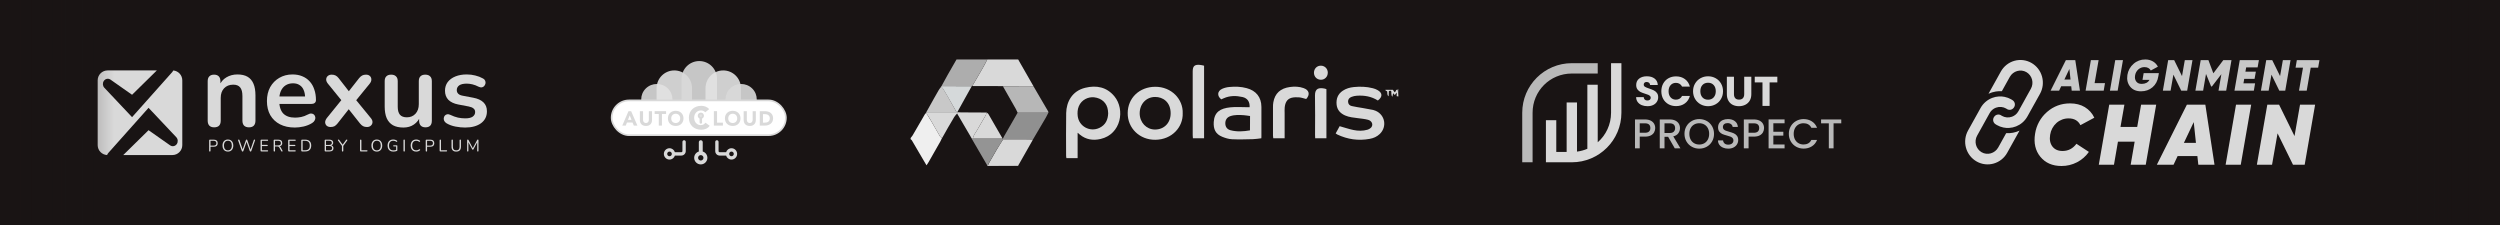 <svg width="1009" height="91" viewBox="0 0 1009 91" fill="none" xmlns="http://www.w3.org/2000/svg">
<rect x="0" y="0" width="1009" height="91" fill="#333333" stroke="none"/>
<g clip-path="url(#clip0_43_21955)">
<rect width="1009" height="91" fill="#191414"/>
<path d="M-10 0H1019" stroke="#191414" stroke-width="3"/>
<path d="M-10 91H1019" stroke="#191414" stroke-width="3"/>
<path fill-rule="evenodd" clip-rule="evenodd" d="M53.303 47.281C53.303 47.281 53.303 47.28 53.304 47.28L69.541 29.064C69.71 28.875 69.846 28.664 69.948 28.44C71.982 28.629 73.574 30.34 73.574 32.423V58.577C73.574 60.786 71.783 62.577 69.574 62.577H49.746L59.955 52.545L68.662 58.66C69.558 59.289 70.762 59.043 71.377 58.104C71.931 57.258 71.835 56.109 71.149 55.382L59.955 43.514V43.514L43.717 61.73C43.494 61.98 43.329 62.267 43.222 62.572C41.105 62.468 39.42 60.719 39.42 58.577V32.423C39.42 30.214 41.211 28.423 43.42 28.423H63.303L53.303 38.25L44.596 32.135C43.699 31.505 42.496 31.751 41.881 32.691C41.327 33.536 41.423 34.686 42.109 35.412L53.303 47.281Z" fill="#D9D9D9"/>
<path d="M187.725 51.475C186.518 51.475 185.241 51.348 183.894 51.096C182.547 50.843 181.34 50.408 180.273 49.791C179.824 49.51 179.501 49.187 179.305 48.822C179.136 48.429 179.066 48.051 179.094 47.686C179.151 47.293 179.291 46.956 179.515 46.675C179.768 46.395 180.077 46.212 180.442 46.128C180.835 46.044 181.256 46.114 181.705 46.339C182.827 46.872 183.88 47.251 184.862 47.475C185.844 47.672 186.813 47.77 187.767 47.77C189.114 47.77 190.111 47.545 190.756 47.096C191.43 46.619 191.766 46.002 191.766 45.244C191.766 44.598 191.542 44.107 191.093 43.77C190.672 43.406 190.026 43.139 189.156 42.971L184.946 42.171C183.206 41.834 181.873 41.202 180.947 40.276C180.049 39.322 179.6 38.101 179.6 36.614C179.6 35.266 179.964 34.102 180.694 33.119C181.452 32.137 182.49 31.379 183.81 30.846C185.129 30.312 186.644 30.046 188.356 30.046C189.591 30.046 190.742 30.186 191.809 30.467C192.903 30.72 193.956 31.127 194.966 31.688C195.387 31.912 195.668 32.207 195.808 32.572C195.976 32.937 196.019 33.316 195.934 33.709C195.85 34.073 195.682 34.41 195.429 34.719C195.177 35 194.854 35.182 194.461 35.266C194.096 35.322 193.675 35.238 193.198 35.014C192.328 34.565 191.486 34.242 190.672 34.045C189.886 33.849 189.128 33.751 188.398 33.751C187.023 33.751 185.999 33.989 185.325 34.466C184.68 34.944 184.357 35.575 184.357 36.361C184.357 36.95 184.553 37.441 184.946 37.834C185.339 38.227 185.943 38.494 186.757 38.634L190.967 39.434C192.791 39.771 194.166 40.388 195.092 41.286C196.047 42.185 196.524 43.392 196.524 44.907C196.524 46.956 195.724 48.57 194.124 49.749C192.524 50.899 190.391 51.475 187.725 51.475Z" fill="#D9D9D9"/>
<path d="M162.84 51.474C161.128 51.474 159.711 51.166 158.588 50.548C157.465 49.903 156.623 48.949 156.062 47.685C155.529 46.422 155.262 44.851 155.262 42.97V32.782C155.262 31.884 155.487 31.224 155.936 30.803C156.385 30.354 157.03 30.13 157.872 30.13C158.714 30.13 159.36 30.354 159.809 30.803C160.286 31.224 160.525 31.884 160.525 32.782V43.054C160.525 44.514 160.819 45.594 161.409 46.296C161.998 46.998 162.938 47.349 164.229 47.349C165.633 47.349 166.784 46.872 167.682 45.917C168.58 44.935 169.029 43.644 169.029 42.044V32.782C169.029 31.884 169.253 31.224 169.702 30.803C170.151 30.354 170.797 30.13 171.639 30.13C172.481 30.13 173.127 30.354 173.576 30.803C174.053 31.224 174.291 31.884 174.291 32.782V48.696C174.291 50.492 173.435 51.39 171.723 51.39C170.909 51.39 170.278 51.166 169.829 50.717C169.38 50.239 169.155 49.566 169.155 48.696V45.496L169.745 46.759C169.155 48.275 168.257 49.44 167.05 50.254C165.871 51.068 164.468 51.474 162.84 51.474Z" fill="#D9D9D9"/>
<path d="M133.416 51.264C132.799 51.264 132.28 51.096 131.859 50.759C131.466 50.394 131.255 49.931 131.227 49.37C131.227 48.808 131.466 48.219 131.943 47.601L138.763 39.181V41.665L132.364 33.793C131.859 33.175 131.62 32.586 131.648 32.024C131.676 31.463 131.887 31.014 132.28 30.677C132.701 30.312 133.22 30.13 133.837 30.13C134.483 30.13 135.016 30.242 135.437 30.467C135.886 30.691 136.293 31.042 136.658 31.519L141.71 38.002H139.858L144.952 31.519C145.345 31.042 145.751 30.691 146.172 30.467C146.593 30.242 147.113 30.13 147.73 30.13C148.376 30.13 148.895 30.312 149.288 30.677C149.681 31.042 149.877 31.505 149.877 32.066C149.905 32.628 149.667 33.217 149.162 33.835L142.804 41.623V39.266L149.625 47.601C150.13 48.191 150.368 48.766 150.34 49.327C150.312 49.889 150.088 50.352 149.667 50.717C149.274 51.081 148.755 51.264 148.109 51.264C147.492 51.264 146.972 51.152 146.551 50.927C146.13 50.703 145.723 50.352 145.33 49.875L139.858 42.97H141.626L136.195 49.875C135.83 50.324 135.437 50.675 135.016 50.927C134.595 51.152 134.062 51.264 133.416 51.264Z" fill="#D9D9D9"/>
<path d="M119.016 51.475C116.686 51.475 114.679 51.04 112.995 50.17C111.311 49.3 110.006 48.065 109.08 46.465C108.182 44.865 107.733 42.971 107.733 40.781C107.733 38.648 108.168 36.782 109.038 35.182C109.936 33.582 111.157 32.333 112.701 31.435C114.272 30.509 116.055 30.046 118.047 30.046C119.507 30.046 120.812 30.285 121.963 30.762C123.141 31.239 124.138 31.926 124.952 32.825C125.794 33.723 126.425 34.817 126.846 36.108C127.295 37.371 127.52 38.803 127.52 40.402C127.52 40.908 127.337 41.301 126.973 41.581C126.636 41.834 126.145 41.96 125.499 41.96H111.985V38.929H123.815L123.141 39.56C123.141 38.269 122.945 37.189 122.552 36.319C122.187 35.449 121.64 34.789 120.91 34.34C120.208 33.863 119.324 33.624 118.258 33.624C117.079 33.624 116.069 33.905 115.227 34.466C114.413 35 113.781 35.772 113.332 36.782C112.911 37.764 112.701 38.943 112.701 40.318V40.613C112.701 42.914 113.234 44.641 114.3 45.791C115.395 46.914 116.995 47.475 119.1 47.475C119.83 47.475 120.644 47.391 121.542 47.223C122.468 47.026 123.338 46.703 124.152 46.254C124.741 45.917 125.26 45.777 125.71 45.833C126.159 45.861 126.509 46.016 126.762 46.296C127.043 46.577 127.211 46.928 127.267 47.349C127.323 47.742 127.239 48.149 127.015 48.57C126.818 48.991 126.467 49.356 125.962 49.664C124.98 50.282 123.843 50.745 122.552 51.054C121.289 51.334 120.11 51.475 119.016 51.475Z" fill="#D9D9D9"/>
<path d="M86.433 51.391C85.591 51.391 84.945 51.166 84.496 50.717C84.047 50.24 83.823 49.566 83.823 48.696V32.782C83.823 31.912 84.047 31.253 84.496 30.804C84.945 30.355 85.577 30.13 86.391 30.13C87.205 30.13 87.836 30.355 88.285 30.804C88.734 31.253 88.959 31.912 88.959 32.782V35.645L88.496 34.593C89.113 33.105 90.068 31.983 91.359 31.225C92.678 30.439 94.165 30.046 95.821 30.046C97.477 30.046 98.838 30.355 99.905 30.972C100.971 31.59 101.771 32.53 102.305 33.793C102.838 35.028 103.104 36.599 103.104 38.508V48.696C103.104 49.566 102.88 50.24 102.431 50.717C101.982 51.166 101.336 51.391 100.494 51.391C99.652 51.391 98.993 51.166 98.516 50.717C98.067 50.24 97.842 49.566 97.842 48.696V38.761C97.842 37.161 97.533 35.996 96.916 35.266C96.326 34.536 95.4 34.172 94.137 34.172C92.594 34.172 91.359 34.663 90.432 35.645C89.534 36.599 89.085 37.877 89.085 39.476V48.696C89.085 50.492 88.201 51.391 86.433 51.391Z" fill="#D9D9D9"/>
<path d="M188.794 61.171C188.713 61.171 188.65 61.148 188.605 61.103C188.56 61.054 188.538 60.987 188.538 60.901V56.59C188.538 56.5 188.56 56.433 188.605 56.388C188.65 56.343 188.713 56.32 188.794 56.32C188.866 56.32 188.922 56.336 188.963 56.367C189.008 56.395 189.048 56.442 189.084 56.509L190.933 59.99H190.73L192.572 56.509C192.608 56.442 192.646 56.395 192.687 56.367C192.727 56.336 192.786 56.32 192.862 56.32C192.939 56.32 192.999 56.343 193.044 56.388C193.089 56.433 193.112 56.5 193.112 56.59V60.901C193.112 60.987 193.089 61.054 193.044 61.103C193.004 61.148 192.941 61.171 192.855 61.171C192.774 61.171 192.711 61.148 192.666 61.103C192.621 61.054 192.599 60.987 192.599 60.901V57.11H192.761L191.074 60.274C191.043 60.332 191.009 60.375 190.973 60.402C190.942 60.424 190.894 60.436 190.831 60.436C190.768 60.436 190.719 60.422 190.683 60.395C190.647 60.368 190.615 60.328 190.589 60.274L188.882 57.103H189.044V60.901C189.044 60.987 189.021 61.054 188.976 61.103C188.936 61.148 188.875 61.171 188.794 61.171Z" fill="#D9D9D9"/>
<path d="M184.142 61.184C183.827 61.184 183.551 61.144 183.312 61.063C183.078 60.978 182.881 60.854 182.719 60.692C182.557 60.526 182.435 60.321 182.354 60.078C182.273 59.835 182.233 59.556 182.233 59.242V56.604C182.233 56.509 182.255 56.44 182.3 56.395C182.35 56.345 182.42 56.32 182.51 56.32C182.599 56.32 182.667 56.345 182.712 56.395C182.761 56.44 182.786 56.509 182.786 56.604V59.215C182.786 59.709 182.901 60.08 183.13 60.328C183.36 60.571 183.697 60.692 184.142 60.692C184.587 60.692 184.922 60.571 185.147 60.328C185.372 60.08 185.485 59.709 185.485 59.215V56.604C185.485 56.509 185.509 56.44 185.559 56.395C185.608 56.345 185.678 56.32 185.768 56.32C185.853 56.32 185.919 56.345 185.964 56.395C186.013 56.44 186.038 56.509 186.038 56.604V59.242C186.038 59.66 185.966 60.015 185.822 60.307C185.683 60.6 185.471 60.82 185.188 60.969C184.904 61.112 184.556 61.184 184.142 61.184Z" fill="#D9D9D9"/>
<path d="M177.715 61.124C177.626 61.124 177.556 61.099 177.506 61.05C177.457 60.996 177.432 60.924 177.432 60.834V56.624C177.432 56.53 177.455 56.458 177.5 56.408C177.549 56.359 177.619 56.334 177.709 56.334C177.799 56.334 177.866 56.359 177.911 56.408C177.961 56.458 177.985 56.53 177.985 56.624V60.638H180.198C180.279 60.638 180.342 60.661 180.387 60.706C180.432 60.746 180.455 60.805 180.455 60.881C180.455 60.958 180.432 61.018 180.387 61.063C180.342 61.104 180.279 61.124 180.198 61.124H177.715Z" fill="#D9D9D9"/>
<path d="M172.092 61.171C172.002 61.171 171.932 61.146 171.882 61.096C171.837 61.042 171.815 60.971 171.815 60.88V56.651C171.815 56.556 171.84 56.486 171.889 56.441C171.939 56.392 172.008 56.367 172.098 56.367H173.697C174.205 56.367 174.597 56.493 174.871 56.745C175.145 56.992 175.283 57.343 175.283 57.797C175.283 58.247 175.145 58.598 174.871 58.85C174.597 59.102 174.205 59.228 173.697 59.228H172.368V60.88C172.368 60.971 172.346 61.042 172.301 61.096C172.256 61.146 172.186 61.171 172.092 61.171ZM172.368 58.762H173.63C173.994 58.762 174.268 58.681 174.453 58.519C174.642 58.353 174.736 58.112 174.736 57.797C174.736 57.478 174.642 57.237 174.453 57.076C174.268 56.909 173.994 56.826 173.63 56.826H172.368V58.762Z" fill="#D9D9D9"/>
<path d="M167.983 61.184C167.516 61.184 167.115 61.085 166.782 60.887C166.45 60.69 166.193 60.408 166.013 60.044C165.838 59.68 165.75 59.246 165.75 58.742C165.75 58.364 165.8 58.027 165.899 57.73C166.002 57.429 166.148 57.175 166.337 56.968C166.531 56.756 166.767 56.594 167.046 56.482C167.324 56.365 167.637 56.307 167.983 56.307C168.262 56.307 168.528 56.347 168.779 56.428C169.031 56.505 169.249 56.619 169.434 56.772C169.492 56.817 169.53 56.869 169.548 56.927C169.571 56.981 169.573 57.035 169.555 57.089C169.542 57.139 169.515 57.181 169.474 57.217C169.438 57.249 169.393 57.265 169.339 57.265C169.285 57.265 169.225 57.242 169.157 57.197C168.995 57.067 168.818 56.97 168.624 56.907C168.431 56.844 168.222 56.813 167.997 56.813C167.641 56.813 167.34 56.889 167.093 57.042C166.845 57.19 166.659 57.409 166.533 57.696C166.407 57.984 166.344 58.333 166.344 58.742C166.344 59.151 166.407 59.502 166.533 59.794C166.659 60.082 166.845 60.303 167.093 60.456C167.34 60.604 167.641 60.678 167.997 60.678C168.217 60.678 168.426 60.647 168.624 60.584C168.822 60.516 169.004 60.417 169.171 60.287C169.238 60.242 169.299 60.222 169.353 60.226C169.407 60.226 169.452 60.242 169.488 60.273C169.524 60.305 169.548 60.346 169.562 60.395C169.58 60.444 169.58 60.496 169.562 60.55C169.548 60.604 169.515 60.651 169.461 60.692C169.272 60.854 169.049 60.977 168.793 61.063C168.541 61.144 168.271 61.184 167.983 61.184Z" fill="#D9D9D9"/>
<path d="M163.121 61.171C163.031 61.171 162.961 61.146 162.912 61.097C162.867 61.043 162.844 60.971 162.844 60.881V56.61C162.844 56.516 162.867 56.444 162.912 56.395C162.961 56.345 163.031 56.32 163.121 56.32C163.211 56.32 163.278 56.345 163.323 56.395C163.373 56.444 163.397 56.516 163.397 56.61V60.881C163.397 60.971 163.375 61.043 163.33 61.097C163.285 61.146 163.215 61.171 163.121 61.171Z" fill="#D9D9D9"/>
<path d="M158.772 61.184C158.264 61.184 157.834 61.088 157.484 60.894C157.137 60.701 156.874 60.422 156.694 60.058C156.514 59.693 156.424 59.257 156.424 58.749C156.424 58.371 156.474 58.032 156.573 57.73C156.676 57.429 156.825 57.175 157.018 56.968C157.216 56.756 157.454 56.594 157.733 56.482C158.016 56.365 158.336 56.307 158.691 56.307C158.974 56.307 159.249 56.347 159.514 56.428C159.78 56.505 160.016 56.628 160.223 56.799C160.277 56.84 160.31 56.885 160.324 56.934C160.337 56.983 160.335 57.033 160.317 57.083C160.303 57.132 160.279 57.175 160.243 57.211C160.211 57.242 160.169 57.26 160.115 57.265C160.065 57.269 160.013 57.253 159.959 57.217C159.775 57.074 159.579 56.97 159.372 56.907C159.166 56.84 158.936 56.806 158.684 56.806C158.325 56.806 158.019 56.882 157.767 57.035C157.519 57.188 157.331 57.409 157.2 57.696C157.074 57.984 157.011 58.335 157.011 58.749C157.011 59.379 157.157 59.86 157.45 60.193C157.747 60.525 158.192 60.692 158.786 60.692C159.001 60.692 159.213 60.672 159.42 60.631C159.627 60.586 159.822 60.525 160.007 60.449L159.885 60.766V59.086H158.92C158.84 59.086 158.779 59.066 158.738 59.025C158.698 58.985 158.678 58.931 158.678 58.864C158.678 58.792 158.698 58.738 158.738 58.702C158.779 58.666 158.84 58.648 158.92 58.648H160.128C160.205 58.648 160.263 58.668 160.303 58.708C160.344 58.749 160.364 58.807 160.364 58.884V60.645C160.364 60.712 160.353 60.768 160.33 60.813C160.308 60.858 160.27 60.892 160.216 60.914C160.027 60.991 159.8 61.056 159.534 61.11C159.274 61.16 159.019 61.184 158.772 61.184Z" fill="#D9D9D9"/>
<path d="M152.075 61.184C151.634 61.184 151.25 61.085 150.921 60.887C150.597 60.685 150.346 60.402 150.166 60.037C149.99 59.673 149.903 59.241 149.903 58.742C149.903 58.364 149.952 58.027 150.051 57.73C150.154 57.429 150.301 57.175 150.49 56.968C150.678 56.756 150.906 56.594 151.171 56.482C151.441 56.365 151.742 56.307 152.075 56.307C152.525 56.307 152.911 56.406 153.235 56.603C153.564 56.801 153.815 57.083 153.991 57.447C154.171 57.807 154.261 58.236 154.261 58.735C154.261 59.113 154.209 59.453 154.106 59.754C154.002 60.055 153.856 60.312 153.667 60.523C153.478 60.734 153.249 60.899 152.979 61.016C152.714 61.128 152.412 61.184 152.075 61.184ZM152.075 60.692C152.417 60.692 152.705 60.615 152.938 60.462C153.177 60.309 153.359 60.087 153.485 59.794C153.611 59.502 153.674 59.151 153.674 58.742C153.674 58.126 153.534 57.649 153.256 57.312C152.981 56.97 152.588 56.799 152.075 56.799C151.742 56.799 151.457 56.876 151.218 57.029C150.984 57.181 150.804 57.404 150.678 57.696C150.552 57.984 150.49 58.333 150.49 58.742C150.49 59.354 150.629 59.833 150.908 60.179C151.187 60.521 151.576 60.692 152.075 60.692Z" fill="#D9D9D9"/>
<path d="M145.592 61.124C145.502 61.124 145.433 61.099 145.383 61.05C145.334 60.996 145.309 60.924 145.309 60.834V56.624C145.309 56.53 145.332 56.458 145.377 56.408C145.426 56.359 145.496 56.334 145.586 56.334C145.676 56.334 145.743 56.359 145.788 56.408C145.838 56.458 145.862 56.53 145.862 56.624V60.638H148.075C148.156 60.638 148.219 60.661 148.264 60.706C148.309 60.746 148.331 60.805 148.331 60.881C148.331 60.958 148.309 61.018 148.264 61.063C148.219 61.104 148.156 61.124 148.075 61.124H145.592Z" fill="#D9D9D9"/>
<path d="M138.277 61.171C138.187 61.171 138.117 61.146 138.068 61.097C138.023 61.043 138 60.969 138 60.874V58.661L138.122 59.046L136.428 56.712C136.388 56.653 136.368 56.595 136.368 56.536C136.372 56.473 136.397 56.422 136.442 56.381C136.487 56.341 136.545 56.32 136.617 56.32C136.68 56.32 136.736 56.336 136.786 56.367C136.835 56.395 136.88 56.44 136.921 56.502L138.358 58.486H138.216L139.653 56.502C139.703 56.435 139.75 56.388 139.795 56.361C139.84 56.334 139.894 56.32 139.957 56.32C140.029 56.32 140.085 56.341 140.125 56.381C140.166 56.417 140.186 56.467 140.186 56.529C140.191 56.588 140.17 56.651 140.125 56.718L138.439 59.046L138.554 58.661V60.874C138.554 61.072 138.461 61.171 138.277 61.171Z" fill="#D9D9D9"/>
<path d="M131.341 61.123C131.242 61.123 131.166 61.099 131.112 61.049C131.062 60.995 131.038 60.919 131.038 60.82V56.671C131.038 56.572 131.062 56.498 131.112 56.448C131.166 56.394 131.242 56.367 131.341 56.367H132.94C133.268 56.367 133.545 56.417 133.77 56.516C133.999 56.61 134.175 56.749 134.296 56.934C134.418 57.118 134.478 57.343 134.478 57.608C134.478 57.905 134.391 58.153 134.215 58.351C134.044 58.548 133.81 58.679 133.514 58.742V58.648C133.851 58.688 134.114 58.809 134.303 59.012C134.496 59.214 134.593 59.482 134.593 59.815C134.593 60.237 134.456 60.561 134.181 60.786C133.907 61.011 133.52 61.123 133.021 61.123H131.341ZM131.577 60.678H132.967C133.327 60.678 133.597 60.606 133.777 60.462C133.957 60.318 134.046 60.1 134.046 59.808C134.046 59.511 133.957 59.293 133.777 59.153C133.597 59.01 133.327 58.938 132.967 58.938H131.577V60.678ZM131.577 58.492H132.859C133.21 58.492 133.475 58.42 133.655 58.276C133.84 58.133 133.932 57.926 133.932 57.656C133.932 57.377 133.84 57.168 133.655 57.028C133.475 56.884 133.21 56.812 132.859 56.812H131.577V58.492Z" fill="#D9D9D9"/>
<path d="M121.896 61.123C121.797 61.123 121.72 61.099 121.666 61.049C121.617 60.995 121.592 60.919 121.592 60.82V56.671C121.592 56.572 121.617 56.498 121.666 56.448C121.72 56.394 121.797 56.367 121.896 56.367H123.198C123.967 56.367 124.561 56.57 124.979 56.974C125.397 57.379 125.606 57.968 125.606 58.742C125.606 59.129 125.552 59.471 125.444 59.767C125.341 60.06 125.186 60.307 124.979 60.51C124.772 60.712 124.52 60.865 124.223 60.968C123.927 61.072 123.585 61.123 123.198 61.123H121.896ZM122.145 60.651H123.157C123.472 60.651 123.744 60.611 123.974 60.53C124.208 60.449 124.401 60.33 124.554 60.172C124.711 60.015 124.828 59.817 124.905 59.578C124.981 59.336 125.019 59.057 125.019 58.742C125.019 58.108 124.864 57.633 124.554 57.318C124.244 56.999 123.778 56.839 123.157 56.839H122.145V60.651Z" fill="#D9D9D9"/>
<path d="M116.613 61.123C116.514 61.123 116.437 61.099 116.383 61.049C116.334 60.995 116.309 60.919 116.309 60.82V56.671C116.309 56.572 116.334 56.498 116.383 56.448C116.437 56.394 116.514 56.367 116.613 56.367H119.122C119.199 56.367 119.257 56.387 119.298 56.428C119.338 56.468 119.358 56.525 119.358 56.597C119.358 56.673 119.338 56.731 119.298 56.772C119.257 56.812 119.199 56.833 119.122 56.833H116.849V58.479H118.981C119.057 58.479 119.116 58.499 119.156 58.539C119.197 58.575 119.217 58.632 119.217 58.708C119.217 58.785 119.197 58.843 119.156 58.884C119.116 58.924 119.057 58.944 118.981 58.944H116.849V60.658H119.122C119.199 60.658 119.257 60.678 119.298 60.719C119.338 60.759 119.358 60.815 119.358 60.887C119.358 60.964 119.338 61.022 119.298 61.063C119.257 61.103 119.199 61.123 119.122 61.123H116.613Z" fill="#D9D9D9"/>
<path d="M110.724 61.171C110.634 61.171 110.565 61.146 110.515 61.096C110.47 61.042 110.448 60.971 110.448 60.88V56.651C110.448 56.556 110.472 56.486 110.522 56.441C110.571 56.392 110.641 56.367 110.731 56.367H112.33C112.838 56.367 113.23 56.486 113.504 56.725C113.778 56.963 113.915 57.303 113.915 57.743C113.915 58.022 113.852 58.265 113.727 58.472C113.605 58.675 113.425 58.83 113.187 58.938C112.948 59.041 112.663 59.093 112.33 59.093L112.397 59.005H112.532C112.708 59.005 112.861 59.05 112.991 59.14C113.122 59.23 113.241 59.374 113.349 59.572L113.996 60.779C114.032 60.842 114.048 60.905 114.044 60.968C114.044 61.027 114.023 61.076 113.983 61.117C113.942 61.153 113.884 61.171 113.807 61.171C113.731 61.171 113.668 61.153 113.619 61.117C113.569 61.081 113.526 61.029 113.49 60.962L112.755 59.599C112.652 59.405 112.532 59.277 112.397 59.214C112.263 59.147 112.085 59.113 111.864 59.113H111.001V60.88C111.001 60.971 110.978 61.042 110.933 61.096C110.889 61.146 110.819 61.171 110.724 61.171ZM111.001 58.675H112.249C112.618 58.675 112.897 58.598 113.086 58.445C113.274 58.288 113.369 58.054 113.369 57.743C113.369 57.442 113.274 57.215 113.086 57.062C112.897 56.905 112.618 56.826 112.249 56.826H111.001V58.675Z" fill="#D9D9D9"/>
<path d="M105.468 61.123C105.369 61.123 105.293 61.099 105.239 61.049C105.189 60.995 105.165 60.919 105.165 60.82V56.671C105.165 56.572 105.189 56.498 105.239 56.448C105.293 56.394 105.369 56.367 105.468 56.367H107.978C108.054 56.367 108.113 56.387 108.153 56.428C108.194 56.468 108.214 56.525 108.214 56.597C108.214 56.673 108.194 56.731 108.153 56.772C108.113 56.812 108.054 56.833 107.978 56.833H105.704V58.479H107.836C107.913 58.479 107.971 58.499 108.012 58.539C108.052 58.575 108.072 58.632 108.072 58.708C108.072 58.785 108.052 58.843 108.012 58.884C107.971 58.924 107.913 58.944 107.836 58.944H105.704V60.658H107.978C108.054 60.658 108.113 60.678 108.153 60.719C108.194 60.759 108.214 60.815 108.214 60.887C108.214 60.964 108.194 61.022 108.153 61.063C108.113 61.103 108.054 61.123 107.978 61.123H105.468Z" fill="#D9D9D9"/>
<path d="M97.914 61.171C97.833 61.171 97.768 61.151 97.718 61.11C97.669 61.065 97.628 61 97.597 60.915L96.106 56.658C96.074 56.563 96.081 56.484 96.126 56.422C96.176 56.354 96.252 56.32 96.356 56.32C96.432 56.32 96.493 56.341 96.538 56.381C96.583 56.417 96.621 56.475 96.652 56.556L98.049 60.651H97.813L99.236 56.577C99.268 56.491 99.306 56.428 99.351 56.388C99.396 56.343 99.457 56.32 99.533 56.32C99.605 56.32 99.661 56.343 99.702 56.388C99.747 56.428 99.785 56.491 99.816 56.577L101.22 60.651H101.01L102.42 56.556C102.443 56.48 102.477 56.422 102.522 56.381C102.571 56.341 102.634 56.32 102.711 56.32C102.805 56.32 102.875 56.352 102.92 56.415C102.965 56.478 102.969 56.559 102.933 56.658L101.436 60.915C101.404 61 101.364 61.065 101.314 61.11C101.269 61.151 101.204 61.171 101.118 61.171C101.037 61.171 100.972 61.151 100.923 61.11C100.878 61.065 100.837 61 100.801 60.915L99.445 57.008H99.594L98.224 60.915C98.193 61 98.154 61.065 98.11 61.11C98.065 61.151 97.999 61.171 97.914 61.171Z" fill="#D9D9D9"/>
<path d="M91.972 61.184C91.531 61.184 91.146 61.085 90.818 60.887C90.494 60.685 90.242 60.402 90.062 60.037C89.887 59.673 89.799 59.241 89.799 58.742C89.799 58.364 89.849 58.027 89.948 57.73C90.051 57.429 90.197 57.175 90.386 56.968C90.575 56.756 90.802 56.594 91.068 56.482C91.338 56.365 91.639 56.307 91.972 56.307C92.421 56.307 92.808 56.406 93.132 56.603C93.46 56.801 93.712 57.083 93.888 57.447C94.067 57.807 94.157 58.236 94.157 58.735C94.157 59.113 94.106 59.453 94.002 59.754C93.899 60.055 93.753 60.312 93.564 60.523C93.375 60.734 93.145 60.899 92.876 61.016C92.61 61.128 92.309 61.184 91.972 61.184ZM91.972 60.692C92.314 60.692 92.601 60.615 92.835 60.462C93.074 60.309 93.256 60.087 93.382 59.794C93.508 59.502 93.571 59.151 93.571 58.742C93.571 58.126 93.431 57.649 93.152 57.312C92.878 56.97 92.484 56.799 91.972 56.799C91.639 56.799 91.353 56.876 91.115 57.029C90.881 57.181 90.701 57.404 90.575 57.696C90.449 57.984 90.386 58.333 90.386 58.742C90.386 59.354 90.526 59.833 90.805 60.179C91.083 60.521 91.472 60.692 91.972 60.692Z" fill="#D9D9D9"/>
<path d="M84.685 61.171C84.595 61.171 84.526 61.146 84.476 61.096C84.431 61.042 84.409 60.971 84.409 60.88V56.651C84.409 56.556 84.433 56.486 84.483 56.441C84.532 56.392 84.602 56.367 84.692 56.367H86.291C86.799 56.367 87.191 56.493 87.465 56.745C87.739 56.992 87.876 57.343 87.876 57.797C87.876 58.247 87.739 58.598 87.465 58.85C87.191 59.102 86.799 59.228 86.291 59.228H84.962V60.88C84.962 60.971 84.939 61.042 84.894 61.096C84.85 61.146 84.78 61.171 84.685 61.171ZM84.962 58.762H86.224C86.588 58.762 86.862 58.681 87.046 58.519C87.235 58.353 87.33 58.112 87.33 57.797C87.33 57.478 87.235 57.237 87.046 57.076C86.862 56.909 86.588 56.826 86.224 56.826H84.962V58.762Z" fill="#D9D9D9"/>
<path opacity="0.9" d="M269.552 44.467C272.013 42.049 272.013 38.129 269.552 35.711C267.091 33.293 263.102 33.293 260.641 35.711C258.181 38.129 258.181 42.049 260.641 44.467C263.102 46.885 267.091 46.885 269.552 44.467Z" fill="#D9D9D9"/>
<path opacity="0.9" d="M265.009 35.565C265.009 31.62 268.206 28.423 272.151 28.423C276.095 28.423 279.293 31.62 279.293 35.565V44.387C279.293 48.332 276.095 51.529 272.151 51.529C268.206 51.529 265.009 48.332 265.009 44.387V35.565Z" fill="#E3E3E3"/>
<path opacity="0.9" d="M275.09 31.784C275.09 27.839 278.288 24.642 282.232 24.642C286.177 24.642 289.374 27.839 289.374 31.784V47.748C289.374 51.693 286.177 54.89 282.232 54.89C278.288 54.89 275.09 51.693 275.09 47.748V31.784Z" fill="#D9D9D9"/>
<path opacity="0.9" d="M284.754 35.565C284.754 31.62 287.952 28.423 291.896 28.423C295.841 28.423 299.038 31.62 299.038 35.565V44.387C299.038 48.332 295.841 51.529 291.896 51.529C287.952 51.529 284.754 48.332 284.754 44.387V35.565Z" fill="#E3E3E3"/>
<path opacity="0.9" d="M303.581 44.467C306.042 42.049 306.042 38.129 303.581 35.711C301.121 33.293 297.131 33.293 294.671 35.711C292.21 38.129 292.21 42.049 294.671 44.467C297.131 46.885 301.121 46.885 303.581 44.467Z" fill="#D9D9D9"/>
<rect x="246.864" y="40.525" width="70.32" height="14.024" rx="7.012" fill="white" stroke="#D9D9D9" stroke-width="0.68"/>
<path d="M253.661 44.868H254.722L257.254 50.689H255.807L255.305 49.456H253.044L252.559 50.689H251.145L253.661 44.868ZM254.154 46.562L253.447 48.37H254.87L254.154 46.562Z" fill="#D9D9D9"/>
<path d="M263.159 48.444C263.159 48.79 263.107 49.108 263.003 49.398C262.899 49.689 262.743 49.941 262.534 50.155C262.332 50.368 262.077 50.535 261.77 50.656C261.463 50.777 261.109 50.837 260.709 50.837C260.303 50.837 259.947 50.777 259.64 50.656C259.333 50.535 259.076 50.368 258.867 50.155C258.665 49.941 258.511 49.689 258.407 49.398C258.303 49.108 258.251 48.79 258.251 48.444V44.868H259.533V48.395C259.533 48.576 259.561 48.743 259.616 48.897C259.676 49.05 259.758 49.184 259.862 49.3C259.966 49.409 260.09 49.497 260.232 49.563C260.38 49.623 260.539 49.653 260.709 49.653C260.879 49.653 261.035 49.623 261.178 49.563C261.32 49.497 261.444 49.409 261.548 49.3C261.652 49.184 261.731 49.05 261.786 48.897C261.846 48.743 261.877 48.576 261.877 48.395V44.868H263.159V48.444Z" fill="#D9D9D9"/>
<path d="M265.883 46.002H264.222V44.868H268.826V46.002H267.165V50.689H265.883V46.002Z" fill="#D9D9D9"/>
<path d="M269.576 47.778C269.576 47.312 269.653 46.89 269.806 46.512C269.965 46.134 270.185 45.813 270.464 45.55C270.744 45.282 271.075 45.076 271.459 44.934C271.843 44.791 272.262 44.72 272.717 44.72C273.172 44.72 273.591 44.791 273.975 44.934C274.359 45.076 274.69 45.282 274.97 45.55C275.249 45.813 275.466 46.134 275.619 46.512C275.778 46.89 275.858 47.312 275.858 47.778C275.858 48.244 275.778 48.666 275.619 49.045C275.466 49.423 275.249 49.746 274.97 50.015C274.69 50.278 274.359 50.481 273.975 50.623C273.591 50.766 273.172 50.837 272.717 50.837C272.262 50.837 271.843 50.766 271.459 50.623C271.075 50.481 270.744 50.278 270.464 50.015C270.185 49.746 269.965 49.423 269.806 49.045C269.653 48.666 269.576 48.244 269.576 47.778ZM270.908 47.778C270.908 48.052 270.949 48.305 271.031 48.535C271.119 48.76 271.242 48.957 271.401 49.127C271.56 49.291 271.749 49.42 271.969 49.513C272.193 49.606 272.443 49.653 272.717 49.653C272.991 49.653 273.238 49.606 273.457 49.513C273.682 49.42 273.874 49.291 274.032 49.127C274.191 48.957 274.312 48.76 274.394 48.535C274.482 48.305 274.526 48.052 274.526 47.778C274.526 47.51 274.482 47.26 274.394 47.03C274.312 46.8 274.191 46.603 274.032 46.438C273.874 46.268 273.682 46.137 273.457 46.044C273.238 45.95 272.991 45.904 272.717 45.904C272.443 45.904 272.193 45.95 271.969 46.044C271.749 46.137 271.56 46.268 271.401 46.438C271.242 46.603 271.119 46.8 271.031 47.03C270.949 47.26 270.908 47.51 270.908 47.778Z" fill="#D9D9D9"/>
<path d="M288.116 44.868H289.398V49.505H291.775V50.689H288.116V44.868Z" fill="#D9D9D9"/>
<path d="M292.581 47.778C292.581 47.312 292.658 46.89 292.811 46.512C292.97 46.134 293.19 45.813 293.469 45.55C293.749 45.282 294.08 45.076 294.464 44.934C294.848 44.791 295.267 44.72 295.722 44.72C296.177 44.72 296.596 44.791 296.98 44.934C297.364 45.076 297.695 45.282 297.975 45.55C298.255 45.813 298.471 46.134 298.625 46.512C298.783 46.89 298.863 47.312 298.863 47.778C298.863 48.244 298.783 48.666 298.625 49.045C298.471 49.423 298.255 49.746 297.975 50.015C297.695 50.278 297.364 50.481 296.98 50.623C296.596 50.766 296.177 50.837 295.722 50.837C295.267 50.837 294.848 50.766 294.464 50.623C294.08 50.481 293.749 50.278 293.469 50.015C293.19 49.746 292.97 49.423 292.811 49.045C292.658 48.666 292.581 48.244 292.581 47.778ZM293.913 47.778C293.913 48.052 293.954 48.305 294.037 48.535C294.124 48.76 294.248 48.957 294.407 49.127C294.566 49.291 294.755 49.42 294.974 49.513C295.199 49.606 295.448 49.653 295.722 49.653C295.996 49.653 296.243 49.606 296.462 49.513C296.687 49.42 296.879 49.291 297.038 49.127C297.197 48.957 297.317 48.76 297.399 48.535C297.487 48.305 297.531 48.052 297.531 47.778C297.531 47.51 297.487 47.26 297.399 47.03C297.317 46.8 297.197 46.603 297.038 46.438C296.879 46.268 296.687 46.137 296.462 46.044C296.243 45.95 295.996 45.904 295.722 45.904C295.448 45.904 295.199 45.95 294.974 46.044C294.755 46.137 294.566 46.268 294.407 46.438C294.248 46.603 294.124 46.8 294.037 47.03C293.954 47.26 293.913 47.51 293.913 47.778Z" fill="#D9D9D9"/>
<path d="M305.054 48.444C305.054 48.79 305.002 49.108 304.898 49.398C304.794 49.689 304.638 49.941 304.43 50.155C304.227 50.368 303.972 50.535 303.665 50.656C303.358 50.777 303.004 50.837 302.604 50.837C302.199 50.837 301.842 50.777 301.535 50.656C301.228 50.535 300.971 50.368 300.763 50.155C300.56 49.941 300.406 49.689 300.302 49.398C300.198 49.108 300.146 48.79 300.146 48.444V44.868H301.429V48.395C301.429 48.576 301.456 48.743 301.511 48.897C301.571 49.05 301.653 49.184 301.757 49.3C301.862 49.409 301.985 49.497 302.127 49.563C302.275 49.623 302.434 49.653 302.604 49.653C302.774 49.653 302.93 49.623 303.073 49.563C303.215 49.497 303.339 49.409 303.443 49.3C303.547 49.184 303.627 49.05 303.681 48.897C303.742 48.743 303.772 48.576 303.772 48.395V44.868H305.054V48.444Z" fill="#D9D9D9"/>
<path d="M306.651 44.868H308.575C309.041 44.868 309.482 44.92 309.899 45.024C310.321 45.128 310.688 45.298 311.001 45.534C311.313 45.764 311.56 46.065 311.741 46.438C311.927 46.811 312.02 47.263 312.02 47.795C312.02 48.266 311.93 48.683 311.749 49.045C311.574 49.401 311.335 49.702 311.034 49.949C310.732 50.19 310.384 50.374 309.99 50.5C309.595 50.626 309.181 50.689 308.748 50.689H306.651V44.868ZM307.934 49.505H308.6C308.896 49.505 309.17 49.475 309.422 49.415C309.68 49.354 309.902 49.256 310.088 49.119C310.275 48.976 310.42 48.792 310.524 48.568C310.634 48.337 310.688 48.058 310.688 47.729C310.688 47.444 310.634 47.197 310.524 46.989C310.42 46.775 310.277 46.6 310.096 46.463C309.916 46.326 309.702 46.224 309.455 46.159C309.214 46.087 308.959 46.052 308.69 46.052H307.934V49.505Z" fill="#D9D9D9"/>
<path d="M284.63 45.331C284.428 45.088 284.178 44.902 283.879 44.772C283.589 44.642 283.251 44.577 282.865 44.577C282.479 44.577 282.119 44.651 281.785 44.798C281.46 44.945 281.175 45.153 280.929 45.421C280.692 45.681 280.503 45.993 280.363 46.356C280.231 46.72 280.165 47.114 280.165 47.538C280.165 47.971 280.231 48.37 280.363 48.733C280.503 49.088 280.692 49.4 280.929 49.668C281.166 49.928 281.443 50.132 281.759 50.279C282.084 50.426 282.43 50.499 282.799 50.499C283.221 50.499 283.594 50.413 283.919 50.24C284.244 50.067 284.511 49.824 284.722 49.513L286.434 50.772C286.039 51.318 285.539 51.72 284.933 51.98C284.327 52.24 283.704 52.37 283.063 52.37C282.334 52.37 281.662 52.257 281.048 52.032C280.433 51.807 279.902 51.487 279.454 51.071C279.006 50.647 278.655 50.136 278.4 49.538C278.155 48.941 278.032 48.274 278.032 47.538C278.032 46.802 278.155 46.136 278.4 45.538C278.655 44.941 279.006 44.434 279.454 44.019C279.902 43.594 280.433 43.27 281.048 43.045C281.662 42.82 282.334 42.707 283.063 42.707C283.326 42.707 283.598 42.733 283.879 42.785C284.169 42.828 284.45 42.902 284.722 43.006C285.003 43.11 285.271 43.248 285.525 43.421C285.78 43.594 286.008 43.807 286.21 44.058L284.63 45.331Z" fill="#D9D9D9"/>
<path d="M282.85 49.926C282.578 49.926 282.356 49.709 282.356 49.445V47.687C282.356 47.422 282.579 47.206 282.85 47.206C283.123 47.206 283.345 47.423 283.345 47.687V49.445C283.345 49.71 283.122 49.926 282.85 49.926Z" fill="#D9D9D9"/>
<path d="M284.09 46.948C284.225 46.268 283.785 45.607 283.107 45.472C282.429 45.337 281.771 45.779 281.636 46.459C281.502 47.14 281.942 47.801 282.62 47.936C283.298 48.071 283.956 47.629 284.09 46.948Z" fill="#D9D9D9"/>
<path d="M283.345 46.711C283.345 46.984 283.124 47.206 282.85 47.206C282.577 47.206 282.356 46.984 282.356 46.711C282.356 46.438 282.577 46.217 282.85 46.217C283.124 46.217 283.345 46.438 283.345 46.711Z" fill="#E3E3E3"/>
<path d="M270.213 59.823C271.235 59.823 272.102 60.504 272.39 61.438H274.976C275.225 61.438 275.428 61.234 275.428 60.983V57.266C275.428 56.892 275.729 56.589 276.1 56.589C276.472 56.589 276.773 56.892 276.773 57.266V60.983C276.773 61.98 275.967 62.791 274.976 62.791H272.39C272.102 63.725 271.235 64.406 270.213 64.406C268.958 64.406 267.936 63.378 267.936 62.114C267.936 60.851 268.958 59.823 270.213 59.823ZM270.213 63.053C270.728 63.053 271.146 62.632 271.146 62.114C271.146 61.597 270.728 61.176 270.213 61.176C269.699 61.176 269.281 61.597 269.281 62.114C269.281 62.632 269.699 63.053 270.213 63.053Z" fill="#D9D9D9"/>
<path d="M282.835 56.589C283.269 56.589 283.621 56.942 283.621 57.376V61.148C284.708 61.484 285.499 62.498 285.499 63.694C285.499 65.163 284.304 66.358 282.835 66.358C281.366 66.358 280.17 65.163 280.17 63.694C280.17 62.498 280.962 61.484 282.048 61.148V57.376C282.048 56.942 282.4 56.589 282.835 56.589ZM281.744 63.694C281.744 64.296 282.233 64.785 282.835 64.785C283.437 64.785 283.926 64.296 283.926 63.694C283.926 63.092 283.437 62.603 282.835 62.603C282.233 62.603 281.744 63.092 281.744 63.694Z" fill="#D9D9D9"/>
<path d="M295.228 64.406C294.206 64.406 293.339 63.725 293.052 62.791H290.465C289.474 62.791 288.668 61.98 288.668 60.983V57.266C288.668 56.892 288.969 56.589 289.341 56.589C289.712 56.589 290.013 56.892 290.013 57.266V60.983C290.013 61.234 290.216 61.438 290.465 61.438H293.052C293.339 60.504 294.206 59.823 295.228 59.823C296.483 59.823 297.505 60.851 297.505 62.114C297.505 63.378 296.483 64.406 295.228 64.406ZM295.228 61.176C294.713 61.176 294.295 61.597 294.295 62.114C294.295 62.632 294.713 63.053 295.228 63.053C295.742 63.053 296.16 62.632 296.16 62.114C296.16 61.597 295.742 61.176 295.228 61.176Z" fill="#D9D9D9"/>
<path d="M410.93 24C412.976 27.583 415.022 31.167 417.068 34.722C412.976 34.75 408.857 34.75 404.765 34.778C404.157 34.778 403.576 34.75 402.968 34.75C399.457 34.722 395.918 34.722 392.406 34.722C393.761 32.407 395.116 30.119 396.443 27.804C397.162 26.564 397.825 25.268 398.489 24C402.636 24 406.783 24 410.93 24Z" fill="#D9D9D9"/>
<path d="M398.489 24C397.798 25.268 397.162 26.536 396.443 27.804C395.116 30.119 393.761 32.407 392.407 34.722C392.351 34.778 392.268 34.805 392.185 34.805C388.121 34.778 384.057 34.75 379.993 34.75C380.795 33.261 381.596 31.773 382.426 30.312C383.615 28.19 384.831 26.095 386.048 24C390.195 24 394.342 24 398.489 24Z" fill="#ADADAD"/>
<path d="M367.524 55.698C367.8 55.34 368.105 55.009 368.326 54.651C370.012 51.757 371.699 48.863 373.385 45.941C373.413 45.858 373.523 45.831 373.579 45.775C373.8 45.913 374.076 45.996 374.187 46.189C374.795 47.154 375.376 48.118 375.956 49.083C377.118 51.095 378.251 53.107 379.412 55.092C379.578 55.34 379.938 55.478 380.214 55.671C379.993 56.139 379.772 56.636 379.523 57.104C377.975 59.833 376.426 62.562 374.878 65.263C374.629 65.732 374.325 66.145 373.938 66.724C372.86 64.905 371.837 63.168 370.842 61.459C369.902 59.861 368.962 58.234 368.022 56.636C367.911 56.443 367.69 56.332 367.524 56.195C367.524 56.057 367.524 55.891 367.524 55.698Z" fill="#EFEFEF"/>
<path d="M563.571 37.534C563.377 37.782 563.184 38.03 562.935 38.361C562.714 38.112 562.52 37.892 562.271 37.616C562.188 38.057 562.106 38.443 561.967 39.05C561.248 38.223 561.774 37.396 561.414 36.624C561.193 36.652 560.889 36.652 560.557 36.707C560.53 37.451 560.474 38.14 560.447 38.857C559.7 38.306 560.032 37.589 559.866 36.9C559.673 36.762 559.396 36.596 559.12 36.431C559.147 36.376 559.175 36.293 559.175 36.238C560.143 36.238 561.083 36.238 562.161 36.238C562.354 36.514 562.603 36.872 562.852 37.23C563.46 37.093 563.267 36.018 564.124 36.211C564.207 36.927 564.29 37.672 564.373 38.388C564.373 38.581 564.373 38.746 564.373 38.939C564.179 38.884 563.958 38.857 563.681 38.802C563.709 38.416 563.709 38.03 563.737 37.672C563.737 37.589 563.737 37.506 563.709 37.423C563.681 37.396 563.626 37.479 563.571 37.534Z" fill="#D9D9D9"/>
<path d="M398.489 67C398.489 66.917 398.489 66.834 398.489 66.752C398.572 66.724 398.682 66.697 398.765 66.669C402.829 66.697 406.866 66.697 410.93 66.724C410.93 66.807 410.93 66.889 410.93 67C406.783 67 402.636 67 398.489 67Z" fill="#EFEFEF"/>
<path d="M564.372 38.333C564.289 37.617 564.206 36.872 564.124 36.156C564.206 36.045 564.289 35.963 564.372 35.852C564.372 36.679 564.372 37.506 564.372 38.333Z" fill="#909090"/>
<path d="M434.928 53.576C434.928 57.16 434.928 60.44 434.928 63.83C433.407 63.83 431.942 63.83 430.394 63.83C430.366 63.582 430.283 63.279 430.283 62.975C430.283 57.187 430.2 51.399 430.311 45.638C430.394 41.09 432.716 36.735 437.942 35.439C442.531 34.309 446.678 35.108 449.802 38.912C454.143 44.205 452.512 54.155 444.218 56.084C441.176 56.801 438.273 56.36 435.785 54.293C435.592 54.127 435.37 53.962 434.928 53.576ZM447.259 45.721C447.231 45.307 447.203 44.894 447.148 44.48C446.789 41.641 444.715 39.629 441.591 39.27C439.352 39.022 436.532 40.153 435.398 42.909C434.873 44.177 434.817 45.5 434.956 46.823C435.453 51.013 439.905 53.438 443.72 51.619C446.208 50.434 447.176 48.312 447.259 45.721Z" fill="#D9D9D9"/>
<path d="M509.078 55.809C507.862 55.947 506.784 56.14 505.678 56.167C502.885 56.223 500.065 56.333 497.273 56.195C495.918 56.14 494.564 55.727 493.292 55.203C490.555 54.1 489.698 52.088 489.863 49.249C490.112 45.169 492.573 43.736 496.526 43.323C498.794 43.075 501.116 43.268 503.411 43.268C503.715 43.268 504.047 43.268 504.351 43.268C504.461 41.09 503.494 39.629 501.475 39.16C498.932 38.582 496.361 38.554 493.9 39.657C493.568 39.794 493.236 39.96 492.905 40.098C491.135 38.747 491.273 36.763 493.264 35.853C494.176 35.439 495.199 35.191 496.167 35.109C498.517 34.888 500.839 34.943 503.162 35.577C506.977 36.597 509.078 39.243 509.106 43.13C509.134 47.071 509.106 51.013 509.106 54.982C509.134 55.203 509.106 55.423 509.078 55.809ZM504.517 46.823C503.632 46.713 502.83 46.548 502.001 46.493C500.176 46.382 498.324 46.272 496.554 46.879C495.199 47.347 494.508 48.422 494.536 49.828C494.564 51.178 495.227 52.171 496.609 52.557C499.208 53.246 501.835 53.08 504.489 52.612C504.517 50.682 504.517 48.863 504.517 46.823Z" fill="#D9D9D9"/>
<path d="M477.339 45.72C477.533 51.233 473.054 56.36 466.28 56.415C459.949 56.47 455.083 51.729 455.138 45.638C455.166 39.518 459.921 35.026 466.28 35.026C472.805 34.998 477.56 40.042 477.339 45.72ZM466.225 39.133C462.631 39.133 459.977 41.944 459.977 45.748C459.977 49.414 462.686 52.281 466.17 52.281C469.847 52.281 472.501 49.579 472.473 45.72C472.473 41.145 469.294 39.105 466.225 39.133Z" fill="#D9D9D9"/>
<path d="M556.106 40.566C553.507 38.912 550.604 38.416 547.563 38.637C546.872 38.692 546.181 38.83 545.545 39.078C544.522 39.436 544.052 40.125 544.079 41.035C544.107 41.999 544.688 42.606 545.545 42.799C547.01 43.13 548.503 43.35 549.996 43.598C551.406 43.846 552.788 44.094 554.198 44.37C554.558 44.453 554.889 44.59 555.249 44.728C559.037 46.41 559.866 51.151 556.908 54.045C555.747 55.175 554.336 55.782 552.761 56.057C548.226 56.884 543.886 56.25 539.739 54.293C539.545 54.21 539.352 54.045 539.075 53.852C539.628 52.832 540.181 51.84 540.679 50.93C542.586 51.454 544.383 52.088 546.263 52.474C548.116 52.86 550.024 52.887 551.876 52.364C552.484 52.171 553.175 51.785 553.535 51.289C554.309 50.158 553.618 48.725 552.097 48.339C550.825 48.008 549.471 47.871 548.143 47.705C546.374 47.457 544.577 47.347 542.891 46.603C541.011 45.776 539.711 44.425 539.462 42.303C539.213 39.932 539.905 37.975 541.978 36.597C543.305 35.715 544.826 35.301 546.374 35.136C548.945 34.888 551.516 34.943 554.06 35.605C554.724 35.77 555.387 36.018 555.968 36.349C558.014 37.479 558.069 39.105 556.106 40.566Z" fill="#D9D9D9"/>
<path d="M485.965 55.809C484.389 55.809 482.979 55.809 481.458 55.809C481.431 55.396 481.375 54.982 481.375 54.596C481.375 45.996 481.375 37.424 481.375 28.824C481.375 26.701 482.094 26.012 484.223 26.178C484.804 26.205 485.384 26.398 485.965 26.509C485.965 36.321 485.965 45.996 485.965 55.809Z" fill="#D9D9D9"/>
<path d="M423.123 45.5C422.791 46.134 422.487 46.795 422.128 47.429C420.33 50.489 418.533 53.521 416.736 56.581C416.322 56.471 415.907 56.305 415.492 56.278C411.926 56.25 408.387 56.25 404.82 56.25C404.82 56.14 404.82 56.029 404.793 55.919C404.959 55.588 405.097 55.258 405.263 54.955C407.087 51.812 408.885 48.67 410.709 45.5C414.884 45.5 419.003 45.5 423.123 45.5Z" fill="#909090"/>
<path d="M423.122 45.5C419.003 45.5 414.884 45.5 410.736 45.5C410.488 44.976 410.239 44.425 409.962 43.929C408.248 40.869 406.506 37.837 404.765 34.805C408.856 34.778 412.976 34.778 417.068 34.75C419.058 38.168 421.077 41.586 423.067 45.004C423.15 45.114 423.095 45.335 423.122 45.5Z" fill="#B7B7B7"/>
<path d="M518.478 55.809C516.902 55.809 515.437 55.809 513.889 55.809C513.861 55.478 513.806 55.119 513.778 54.789C513.778 50.985 513.778 47.153 513.778 43.35C513.778 42.66 513.778 41.971 513.917 41.282C514.552 37.699 516.764 35.632 520.663 35.108C522.487 34.86 524.34 34.915 526.109 35.549C528.404 36.348 528.846 38.14 527.187 39.959C526.247 39.739 525.335 39.38 524.395 39.298C523.372 39.215 522.266 39.215 521.271 39.463C519.363 39.987 518.7 41.53 518.506 43.35C518.423 44.121 518.478 44.921 518.478 45.693C518.478 48.587 518.478 51.481 518.478 54.375C518.478 54.844 518.478 55.285 518.478 55.809Z" fill="#D9D9D9"/>
<path d="M404.848 56.25C408.414 56.25 411.981 56.25 415.52 56.278C415.934 56.278 416.349 56.471 416.764 56.581C415.05 59.585 413.335 62.59 411.649 65.594C411.428 65.98 411.179 66.366 410.958 66.779C406.894 66.752 402.857 66.752 398.793 66.724C398.876 66.476 398.931 66.201 399.069 65.953C400.092 64.188 401.088 62.397 402.138 60.633C402.995 59.144 403.935 57.711 404.848 56.25Z" fill="#D9D9D9"/>
<path d="M535.343 35.991C535.343 42.633 535.343 49.166 535.343 55.809C533.85 55.809 532.385 55.809 530.809 55.809C530.781 55.313 530.754 54.872 530.754 54.431C530.754 49.139 530.836 43.874 530.726 38.582C530.671 35.577 532.412 35.357 534.431 35.715C534.679 35.742 534.956 35.853 535.343 35.991Z" fill="#D9D9D9"/>
<path d="M535.896 29.32C535.896 30.974 534.68 32.214 533.076 32.187C531.5 32.159 530.339 30.974 530.311 29.375C530.311 27.721 531.528 26.481 533.131 26.508C534.707 26.536 535.896 27.749 535.896 29.32Z" fill="#D9D9D9"/>
<path d="M563.571 37.533C563.626 37.478 563.654 37.423 563.709 37.368C563.709 37.451 563.709 37.534 563.737 37.616C563.681 37.589 563.626 37.561 563.571 37.533Z" fill="#909090"/>
<path d="M404.848 56.249C403.936 57.71 402.996 59.144 402.111 60.632C401.06 62.396 400.065 64.16 399.042 65.952C398.904 66.172 398.848 66.448 398.766 66.724C398.683 66.751 398.572 66.779 398.489 66.806C396.388 63.223 394.314 59.612 392.213 56.029C392.351 56.029 392.517 56.001 392.655 56.001C396.637 56.001 400.646 56.001 404.627 56.001C404.682 55.974 404.737 55.974 404.82 55.946C404.82 56.029 404.82 56.139 404.848 56.249Z" fill="#949494"/>
<path d="M380.242 55.699C379.965 55.506 379.578 55.395 379.44 55.12C378.251 53.135 377.145 51.123 375.984 49.111C375.431 48.119 374.823 47.154 374.214 46.217C374.104 46.024 373.8 45.941 373.606 45.803C373.717 45.61 373.8 45.445 373.91 45.252C377.974 45.252 382.011 45.252 386.075 45.252C386.186 45.279 386.296 45.279 386.407 45.307H386.379C386.352 45.472 386.324 45.638 386.296 45.803C385.909 46.272 385.439 46.685 385.135 47.209C383.449 49.993 381.845 52.86 380.242 55.699Z" fill="#D9D9D9"/>
<path d="M386.269 45.775C386.296 45.61 386.324 45.445 386.352 45.279C386.849 45.307 387.347 45.362 387.845 45.362C391.301 45.39 394.784 45.39 398.24 45.417C398.102 45.803 398.019 46.217 397.825 46.547C396.664 48.559 395.475 50.517 394.342 52.556C393.734 53.659 392.794 54.596 392.683 55.947C392.545 55.947 392.379 55.974 392.241 55.974C390.222 52.584 388.232 49.166 386.269 45.775Z" fill="#D9D9D9"/>
<path d="M386.047 45.224C381.983 45.224 377.947 45.224 373.883 45.224C374.961 43.267 376.039 41.338 377.145 39.381C377.726 38.361 378.306 37.314 378.914 36.294C379.191 35.825 379.55 35.412 379.882 34.971C380.131 35.219 380.407 35.439 380.601 35.742C381.181 36.68 381.734 37.617 382.287 38.554C383.531 40.787 384.776 43.019 386.047 45.224Z" fill="#C8C8C8"/>
<path d="M386.048 45.224C384.804 43.019 383.532 40.786 382.26 38.581C381.707 37.644 381.154 36.679 380.574 35.77C380.38 35.494 380.104 35.274 379.855 34.998C379.882 34.915 379.938 34.833 379.965 34.75C384.029 34.778 388.094 34.778 392.185 34.805C391.245 36.514 390.278 38.223 389.338 39.904C388.342 41.696 387.375 43.488 386.379 45.252C386.269 45.252 386.158 45.252 386.048 45.224Z" fill="#D5D9DA"/>
<path d="M398.24 45.445C398.461 45.638 398.765 45.776 398.904 45.997C400.839 49.304 402.746 52.639 404.654 55.947C400.673 55.947 396.664 55.947 392.683 55.947C392.793 54.597 393.733 53.659 394.342 52.557C395.475 50.545 396.664 48.56 397.825 46.548C397.991 46.217 398.102 45.804 398.24 45.445Z" fill="#D9D9D9"/>
<g clip-path="url(#clip1_43_21955)">
<path d="M634.389 25.5C623.337 25.5 614.373 34.457 614.373 45.501V65.5H618.554V45.501C618.554 36.699 625.58 29.678 634.389 29.678H644.841V25.5H634.389Z" fill="#B9B9B9"/>
<path d="M650.221 25.5V45.501C650.221 50.283 648.147 54.539 644.841 57.428V34.201H640.659V60.053C639.35 60.611 637.947 60.998 636.478 61.188V41.362H632.296V61.322H628.115V48.523H623.933V65.499H634.387C645.439 65.499 654.401 56.543 654.401 45.499V25.5H650.221Z" fill="#D9D9D9"/>
<path d="M662.622 42.439C661.939 42.159 661.393 41.745 660.984 41.197C660.575 40.649 660.36 39.988 660.338 39.216H663.395C663.439 39.653 663.59 39.985 663.848 40.215C664.106 40.445 664.441 40.559 664.855 40.559C665.268 40.559 665.616 40.461 665.864 40.265C666.11 40.07 666.233 39.798 666.233 39.45C666.233 39.159 666.135 38.919 665.94 38.728C665.743 38.538 665.503 38.381 665.217 38.258C664.931 38.135 664.525 37.996 663.999 37.839C663.236 37.604 662.616 37.369 662.134 37.134C661.653 36.9 661.238 36.553 660.89 36.094C660.543 35.635 660.37 35.036 660.37 34.298C660.37 33.202 660.767 32.342 661.562 31.721C662.357 31.1 663.393 30.789 664.67 30.789C665.947 30.789 667.016 31.1 667.812 31.721C668.607 32.342 669.032 33.206 669.089 34.314H665.981C665.959 33.933 665.818 33.634 665.562 33.416C665.304 33.198 664.974 33.089 664.57 33.089C664.223 33.089 663.943 33.181 663.73 33.366C663.518 33.551 663.411 33.817 663.411 34.163C663.411 34.544 663.59 34.84 663.949 35.052C664.307 35.265 664.867 35.495 665.629 35.741C666.39 35.999 667.009 36.245 667.485 36.479C667.962 36.714 668.372 37.055 668.72 37.503C669.067 37.952 669.24 38.527 669.24 39.232C669.24 39.937 669.069 40.514 668.728 41.062C668.387 41.61 667.891 42.046 667.242 42.372C666.592 42.697 665.825 42.858 664.94 42.858C664.054 42.858 663.305 42.719 662.622 42.439Z" fill="#D9D9D9"/>
<path d="M671.272 33.719C671.776 32.806 672.478 32.096 673.38 31.587C674.282 31.079 675.304 30.824 676.446 30.824C677.846 30.824 679.044 31.193 680.041 31.932C681.038 32.67 681.703 33.678 682.039 34.953H678.881C678.646 34.46 678.312 34.085 677.881 33.828C677.45 33.57 676.96 33.442 676.411 33.442C675.525 33.442 674.809 33.75 674.26 34.365C673.711 34.98 673.437 35.804 673.437 36.832C673.437 37.861 673.711 38.684 674.26 39.3C674.808 39.915 675.525 40.222 676.411 40.222C676.959 40.222 677.449 40.093 677.881 39.837C678.312 39.579 678.645 39.206 678.881 38.712H682.039C681.703 39.988 681.036 40.992 680.041 41.726C679.044 42.458 677.846 42.824 676.446 42.824C675.304 42.824 674.282 42.569 673.38 42.061C672.478 41.553 671.776 40.844 671.272 39.938C670.767 39.031 670.515 37.997 670.515 36.832C670.515 35.668 670.767 34.63 671.272 33.719Z" fill="#D9D9D9"/>
<path d="M686.332 42.088C685.408 41.574 684.674 40.854 684.131 39.931C683.587 39.008 683.316 37.97 683.316 36.818C683.316 35.667 683.587 34.631 684.131 33.712C684.674 32.795 685.408 32.079 686.332 31.563C687.256 31.049 688.272 30.791 689.38 30.791C690.489 30.791 691.505 31.049 692.43 31.563C693.353 32.077 694.082 32.794 694.613 33.712C695.145 34.629 695.41 35.665 695.41 36.818C695.41 37.971 695.142 39.008 694.604 39.931C694.066 40.854 693.339 41.574 692.421 42.088C691.503 42.602 690.489 42.86 689.38 42.86C688.272 42.86 687.256 42.602 686.332 42.088ZM691.641 39.301C692.207 38.674 692.49 37.847 692.49 36.817C692.49 35.787 692.207 34.944 691.641 34.325C691.075 33.703 690.321 33.393 689.382 33.393C688.442 33.393 687.671 33.701 687.106 34.316C686.54 34.931 686.257 35.765 686.257 36.817C686.257 37.869 686.54 38.689 687.106 39.309C687.672 39.93 688.43 40.24 689.382 40.24C690.333 40.24 691.075 39.927 691.641 39.3V39.301Z" fill="#D9D9D9"/>
<path d="M699.829 30.959V38.009C699.829 38.713 700.002 39.257 700.35 39.636C700.697 40.017 701.206 40.208 701.879 40.208C702.552 40.208 703.065 40.017 703.424 39.636C703.782 39.255 703.963 38.713 703.963 38.009V30.959H706.835V37.993C706.835 39.044 706.61 39.934 706.163 40.662C705.715 41.39 705.113 41.938 704.357 42.307C703.6 42.676 702.759 42.861 701.829 42.861C700.9 42.861 700.068 42.679 699.335 42.316C698.602 41.953 698.022 41.405 697.597 40.671C697.171 39.938 696.959 39.046 696.959 37.994V30.96H699.831L699.829 30.959Z" fill="#D9D9D9"/>
<path d="M717.334 30.959V33.26H714.209V42.744H711.337V33.258H708.213V30.958H717.334V30.959Z" fill="#D9D9D9"/>
<path d="M667.627 53.364C667.347 53.89 666.898 54.318 666.282 54.647C665.667 54.977 664.876 55.142 663.914 55.142H661.797V59.876H659.883V48.21H663.914C664.81 48.21 665.57 48.364 666.19 48.672C666.812 48.979 667.276 49.397 667.584 49.923C667.892 50.449 668.046 51.036 668.046 51.685C668.046 52.278 667.905 52.838 667.625 53.364H667.627ZM665.543 53.087C665.901 52.757 666.081 52.29 666.081 51.685C666.081 50.409 665.359 49.772 663.914 49.772H661.797V53.582H663.914C664.642 53.582 665.186 53.417 665.543 53.087Z" fill="#B9B9B9"/>
<path d="M675.943 59.876L673.255 55.21H671.794V59.876H669.879V48.21H673.911C674.807 48.21 675.566 48.367 676.186 48.68C676.808 48.994 677.273 49.413 677.581 49.939C677.888 50.465 678.042 51.052 678.042 51.701C678.042 52.463 677.821 53.153 677.378 53.774C676.936 54.395 676.255 54.817 675.337 55.041L678.227 59.876H675.943ZM671.794 53.682H673.911C674.628 53.682 675.167 53.503 675.532 53.144C675.896 52.787 676.078 52.305 676.078 51.701C676.078 51.098 675.899 50.624 675.54 50.283C675.181 49.942 674.638 49.772 673.911 49.772H671.794V53.683V53.682Z" fill="#B9B9B9"/>
<path d="M682.82 59.23C681.906 58.721 681.185 58.011 680.653 57.098C680.121 56.187 679.855 55.16 679.855 54.017C679.855 52.874 680.121 51.852 680.653 50.945C681.185 50.038 681.906 49.33 682.82 48.822C683.732 48.313 684.732 48.059 685.818 48.059C686.904 48.059 687.921 48.313 688.834 48.822C689.746 49.332 690.466 50.039 690.992 50.945C691.518 51.852 691.781 52.876 691.781 54.017C691.781 55.158 691.517 56.185 690.992 57.098C690.466 58.011 689.746 58.721 688.834 59.23C687.921 59.739 686.916 59.993 685.818 59.993C684.72 59.993 683.732 59.738 682.82 59.23ZM687.884 57.803C688.488 57.45 688.961 56.947 689.303 56.292C689.645 55.637 689.815 54.88 689.815 54.017C689.815 53.154 689.643 52.4 689.303 51.751C688.961 51.102 688.488 50.603 687.884 50.256C687.28 49.909 686.591 49.736 685.818 49.736C685.045 49.736 684.356 49.91 683.752 50.256C683.148 50.603 682.675 51.102 682.333 51.751C681.991 52.4 681.82 53.156 681.82 54.017C681.82 54.878 681.99 55.637 682.333 56.292C682.675 56.947 683.148 57.451 683.752 57.803C684.356 58.156 685.045 58.331 685.818 58.331C686.591 58.331 687.28 58.156 687.884 57.803Z" fill="#B9B9B9"/>
<path d="M695.395 59.583C694.767 59.309 694.274 58.919 693.917 58.417C693.558 57.913 693.379 57.325 693.379 56.654H695.428C695.472 57.158 695.672 57.572 696.025 57.897C696.378 58.222 696.874 58.383 697.512 58.383C698.15 58.383 698.688 58.224 699.057 57.904C699.427 57.585 699.611 57.175 699.611 56.671C699.611 56.279 699.497 55.96 699.267 55.714C699.037 55.468 698.752 55.277 698.41 55.143C698.069 55.008 697.595 54.863 696.991 54.706C696.229 54.504 695.61 54.3 695.135 54.094C694.659 53.887 694.254 53.565 693.917 53.128C693.581 52.691 693.412 52.11 693.412 51.382C693.412 50.711 693.581 50.123 693.917 49.619C694.252 49.115 694.723 48.73 695.327 48.461C695.931 48.192 696.632 48.058 697.427 48.058C698.557 48.058 699.485 48.34 700.207 48.906C700.929 49.471 701.33 50.246 701.407 51.231H699.29C699.256 50.806 699.056 50.443 698.686 50.139C698.317 49.836 697.83 49.687 697.224 49.687C696.676 49.687 696.227 49.827 695.88 50.107C695.532 50.387 695.359 50.79 695.359 51.316C695.359 51.675 695.469 51.968 695.686 52.198C695.905 52.428 696.182 52.609 696.518 52.743C696.853 52.878 697.312 53.023 697.894 53.179C698.667 53.392 699.298 53.604 699.784 53.817C700.271 54.029 700.686 54.357 701.028 54.798C701.369 55.241 701.539 55.831 701.539 56.569C701.539 57.163 701.379 57.722 701.06 58.248C700.74 58.774 700.275 59.196 699.666 59.516C699.056 59.835 698.336 59.993 697.507 59.993C696.723 59.993 696.018 59.857 695.39 59.582L695.395 59.583Z" fill="#B9B9B9"/>
<path d="M711.555 53.364C711.274 53.89 710.826 54.318 710.21 54.647C709.594 54.977 708.804 55.142 707.842 55.142H705.725V59.876H703.81V48.21H707.842C708.738 48.21 709.498 48.364 710.118 48.672C710.739 48.979 711.204 49.397 711.512 49.923C711.82 50.449 711.974 51.036 711.974 51.685C711.974 52.278 711.833 52.838 711.553 53.364H711.555ZM709.471 53.087C709.829 52.757 710.009 52.29 710.009 51.685C710.009 50.409 709.286 49.772 707.842 49.772H705.725V53.582H707.842C708.569 53.582 709.113 53.417 709.471 53.087Z" fill="#B9B9B9"/>
<path d="M715.721 49.754V53.177H719.753V54.739H715.721V58.315H720.256V59.877H713.804V48.193H720.256V49.755H715.721V49.754Z" fill="#B9B9B9"/>
<path d="M722.768 50.947C723.3 50.04 724.022 49.332 724.935 48.824C725.847 48.316 726.847 48.06 727.933 48.06C729.177 48.06 730.282 48.365 731.251 48.975C732.22 49.584 732.923 50.449 733.36 51.568H731.058C730.756 50.953 730.335 50.494 729.798 50.191C729.26 49.889 728.639 49.738 727.933 49.738C727.161 49.738 726.472 49.912 725.867 50.258C725.263 50.605 724.79 51.103 724.448 51.752C724.107 52.401 723.935 53.157 723.935 54.019C723.935 54.88 724.105 55.636 724.448 56.285C724.79 56.934 725.263 57.435 725.867 57.787C726.472 58.14 727.161 58.316 727.933 58.316C728.639 58.316 729.26 58.165 729.798 57.863C730.336 57.561 730.756 57.103 731.058 56.486H733.36C732.923 57.605 732.22 58.467 731.251 59.07C730.282 59.674 729.177 59.977 727.933 59.977C726.835 59.977 725.834 59.722 724.926 59.214C724.019 58.704 723.299 57.996 722.768 57.091C722.236 56.184 721.97 55.16 721.97 54.019C721.97 52.878 722.236 51.853 722.768 50.947Z" fill="#B9B9B9"/>
<path d="M743.135 48.21V49.772H740.027V59.876H738.112V49.772H734.988V48.21H743.135Z" fill="#B9B9B9"/>
</g>
<g clip-path="url(#clip2_43_21955)">
<path d="M839.464 36.586H836.141L835.95 34.809H831.897L831.062 36.586H827.629L833.787 24.265H837.579L839.464 36.586ZM835.203 27.838L833.185 32.097H835.664L835.203 27.838Z" fill="#C8C8C8"/>
<path d="M846.999 24.265L845.381 33.541H849.577L849.055 36.586H841.748L843.888 24.265H846.999Z" fill="#C8C8C8"/>
<path d="M851.572 36.586L853.712 24.265H856.827L854.687 36.586H851.572Z" fill="#C8C8C8"/>
<path d="M865.177 29.527H871.318L871.108 30.777C870.818 32.644 870.036 34.124 868.76 35.216C867.485 36.308 865.931 36.854 864.099 36.854C862.192 36.854 860.73 36.221 859.712 34.953C858.695 33.686 858.33 32.119 858.616 30.253C858.882 28.503 859.762 26.91 861.095 25.764C862.401 24.601 864.088 23.974 865.827 24.004C866.903 23.983 867.964 24.249 868.905 24.776C869.772 25.271 870.474 26.015 870.923 26.914L868.062 28.458C867.554 27.543 866.701 27.086 865.505 27.086C864.593 27.078 863.711 27.41 863.025 28.018C862.327 28.644 861.865 29.497 861.721 30.43C861.548 31.414 861.704 32.235 862.19 32.892C862.676 33.55 863.406 33.871 864.381 33.857C865.867 33.857 866.916 33.318 867.53 32.238H864.713L865.177 29.527Z" fill="#C8C8C8"/>
<path d="M876.05 36.586H872.936L875.076 24.265H877.494L880.66 30.706L881.791 24.265H884.887L882.747 36.586H880.347L877.181 30.145L876.05 36.586Z" fill="#C8C8C8"/>
<path d="M897.325 24.265H900.63L898.49 36.586H895.399L896.543 29.932L892.728 34.895H892.416L890.344 29.845L889.179 36.586H886.064L888.204 24.265H891.319L893.303 29.581L897.325 24.265Z" fill="#C8C8C8"/>
<path d="M911.694 24.265L911.172 27.204H906.562L906.249 28.929H910.466L909.944 31.823H905.769L905.456 33.637H910.153L909.648 36.594H901.828L903.968 24.272L911.694 24.265Z" fill="#C8C8C8"/>
<path d="M915.626 36.586H912.512L914.652 24.265H917.07L920.236 30.706L921.367 24.265H924.463L922.325 36.586H919.923L916.761 30.139L915.626 36.586Z" fill="#C8C8C8"/>
<path d="M927.003 24.265H936.137L935.597 27.31H932.605L930.988 36.586H927.873L929.49 27.31H926.488L927.003 24.265Z" fill="#C8C8C8"/>
<path d="M832.026 66.996C828.355 66.996 825.505 65.75 823.474 63.258C821.467 60.791 820.76 57.711 821.353 54.017C821.858 50.583 823.57 47.449 826.177 45.19C828.823 42.883 831.924 41.728 835.482 41.728C837.784 41.728 839.768 42.23 841.435 43.234C843.102 44.242 844.436 45.73 845.266 47.506L839.655 50.518C838.744 48.697 837.159 47.785 834.9 47.784C833.102 47.765 831.36 48.419 830.008 49.619C828.635 50.85 827.728 52.527 827.443 54.361C827.123 56.298 827.419 57.878 828.332 59.102C829.266 60.325 830.635 60.937 832.438 60.937C834.741 60.937 836.611 59.968 838.047 58.029L843.077 61.309C841.834 63.079 840.185 64.516 838.271 65.497C836.337 66.494 834.196 67.008 832.026 66.996Z" fill="#D9D9D9"/>
<path d="M862.575 51.218L864.148 42.253H870.238L866.027 66.481H859.939L861.547 57.172H854.806L853.199 66.481H847.076L851.284 42.253H857.408L855.834 51.218H862.575Z" fill="#D9D9D9"/>
<path d="M893.773 66.481H887.24L886.859 62.986H878.888L877.246 66.481H870.508L882.621 42.253H890.078L893.773 66.481ZM885.392 49.279L881.423 57.656H886.281L885.392 49.279Z" fill="#D9D9D9"/>
<path d="M898.26 66.481L902.456 42.253H908.578L904.371 66.481H898.26Z" fill="#D9D9D9"/>
<path d="M916.999 66.481H910.877L915.084 42.253H919.839L926.065 54.922L928.288 42.253H934.378L930.171 66.481H925.45L919.223 53.814L916.999 66.481Z" fill="#D9D9D9"/>
<path d="M807.536 28.884L802.553 37.844C803.479 37.41 804.459 37.105 805.467 36.939C806.286 36.803 807.118 36.759 807.947 36.81L811.153 31.044C812.488 28.643 815.539 27.742 817.895 29.134C818.994 29.787 819.796 30.851 820.129 32.096C820.462 33.342 820.3 34.669 819.676 35.795L816.434 41.636L815.257 43.759L814.624 44.895C814.052 45.926 813.132 46.712 812.032 47.109C811.361 47.354 810.644 47.447 809.934 47.381C809.251 47.319 808.588 47.112 807.99 46.771C807.887 46.713 807.788 46.651 807.691 46.578C807.261 46.284 806.737 46.167 806.224 46.25C805.712 46.333 805.25 46.611 804.933 47.026L804.843 47.144C804.677 47.365 804.557 47.619 804.49 47.889C804.424 48.159 804.412 48.44 804.456 48.715C804.5 48.99 804.599 49.253 804.747 49.488C804.894 49.723 805.087 49.925 805.314 50.083C805.505 50.218 805.719 50.347 805.931 50.468C806.748 50.935 807.633 51.27 808.553 51.46C809.314 51.619 810.091 51.677 810.867 51.632C812.832 51.523 814.71 50.773 816.218 49.492C817.048 48.784 817.745 47.931 818.276 46.974L818.353 46.839L823.336 37.877C823.92 36.827 824.294 35.672 824.436 34.476C824.578 33.28 824.486 32.067 824.165 30.907C823.844 29.747 823.301 28.663 822.566 27.715C821.83 26.768 820.918 25.977 819.88 25.386C817.785 24.194 815.307 23.893 812.992 24.549C810.677 25.205 808.715 26.765 807.536 28.884Z" fill="#D9D9D9"/>
<path d="M809.085 39.099C808.324 38.94 807.546 38.882 806.771 38.927C805.846 38.979 804.934 39.175 804.067 39.506C803.103 39.872 802.208 40.402 801.419 41.073C800.59 41.778 799.892 42.627 799.359 43.581L799.285 43.716L794.301 52.678C793.718 53.728 793.344 54.883 793.202 56.079C793.059 57.275 793.151 58.488 793.472 59.648C793.793 60.808 794.337 61.892 795.072 62.84C795.807 63.787 796.72 64.579 797.757 65.169C798.795 65.76 799.937 66.138 801.119 66.282C802.301 66.425 803.5 66.332 804.646 66.008C805.792 65.683 806.864 65.133 807.801 64.389C808.737 63.645 809.519 62.722 810.103 61.672L815.087 52.713C813.4 53.503 811.546 53.858 809.691 53.747L806.485 59.513C805.15 61.914 802.098 62.815 799.743 61.423C798.643 60.77 797.84 59.706 797.507 58.461C797.174 57.215 797.337 55.887 797.961 54.762L801.204 48.919L802.382 46.796L803.014 45.66C803.218 45.294 803.467 44.956 803.756 44.654C804.273 44.113 804.907 43.7 805.608 43.446C806.279 43.201 806.995 43.107 807.706 43.172C808.389 43.235 809.051 43.444 809.649 43.784C809.75 43.842 809.851 43.904 809.949 43.977C810.378 44.271 810.903 44.388 811.415 44.305C811.927 44.222 812.389 43.944 812.706 43.529L812.796 43.411C812.963 43.19 813.083 42.936 813.149 42.666C813.216 42.395 813.228 42.114 813.183 41.839C813.139 41.564 813.04 41.301 812.892 41.066C812.744 40.831 812.551 40.629 812.323 40.472C812.132 40.337 811.921 40.208 811.707 40.087C810.889 39.621 810.004 39.288 809.085 39.099Z" fill="#D9D9D9"/>
</g>
<rect y="-1" width="46" height="92" fill="url(#paint0_linear_43_21955)"/>
<rect width="46" height="92" transform="matrix(-1 0 0 1 1009 -1)" fill="url(#paint1_linear_43_21955)"/>
</g>
<defs>
<linearGradient id="paint0_linear_43_21955" x1="46" y1="45" x2="-1.37091e-06" y2="45" gradientUnits="userSpaceOnUse">
<stop stop-color="#191414" stop-opacity="0"/>
<stop offset="1" stop-color="#191414"/>
</linearGradient>
<linearGradient id="paint1_linear_43_21955" x1="46" y1="46" x2="-1.37091e-06" y2="46" gradientUnits="userSpaceOnUse">
<stop stop-color="#191414" stop-opacity="0"/>
<stop offset="1" stop-color="#191414"/>
</linearGradient>
<clipPath id="clip0_43_21955">
<rect width="1009" height="91" fill="white"/>
</clipPath>
<clipPath id="clip1_43_21955">
<rect width="128.762" height="40" fill="white" transform="translate(614.373 25.5)"/>
</clipPath>
<clipPath id="clip2_43_21955">
<rect width="143" height="43" fill="white" transform="translate(793.135 24)"/>
</clipPath>
</defs>
</svg>
